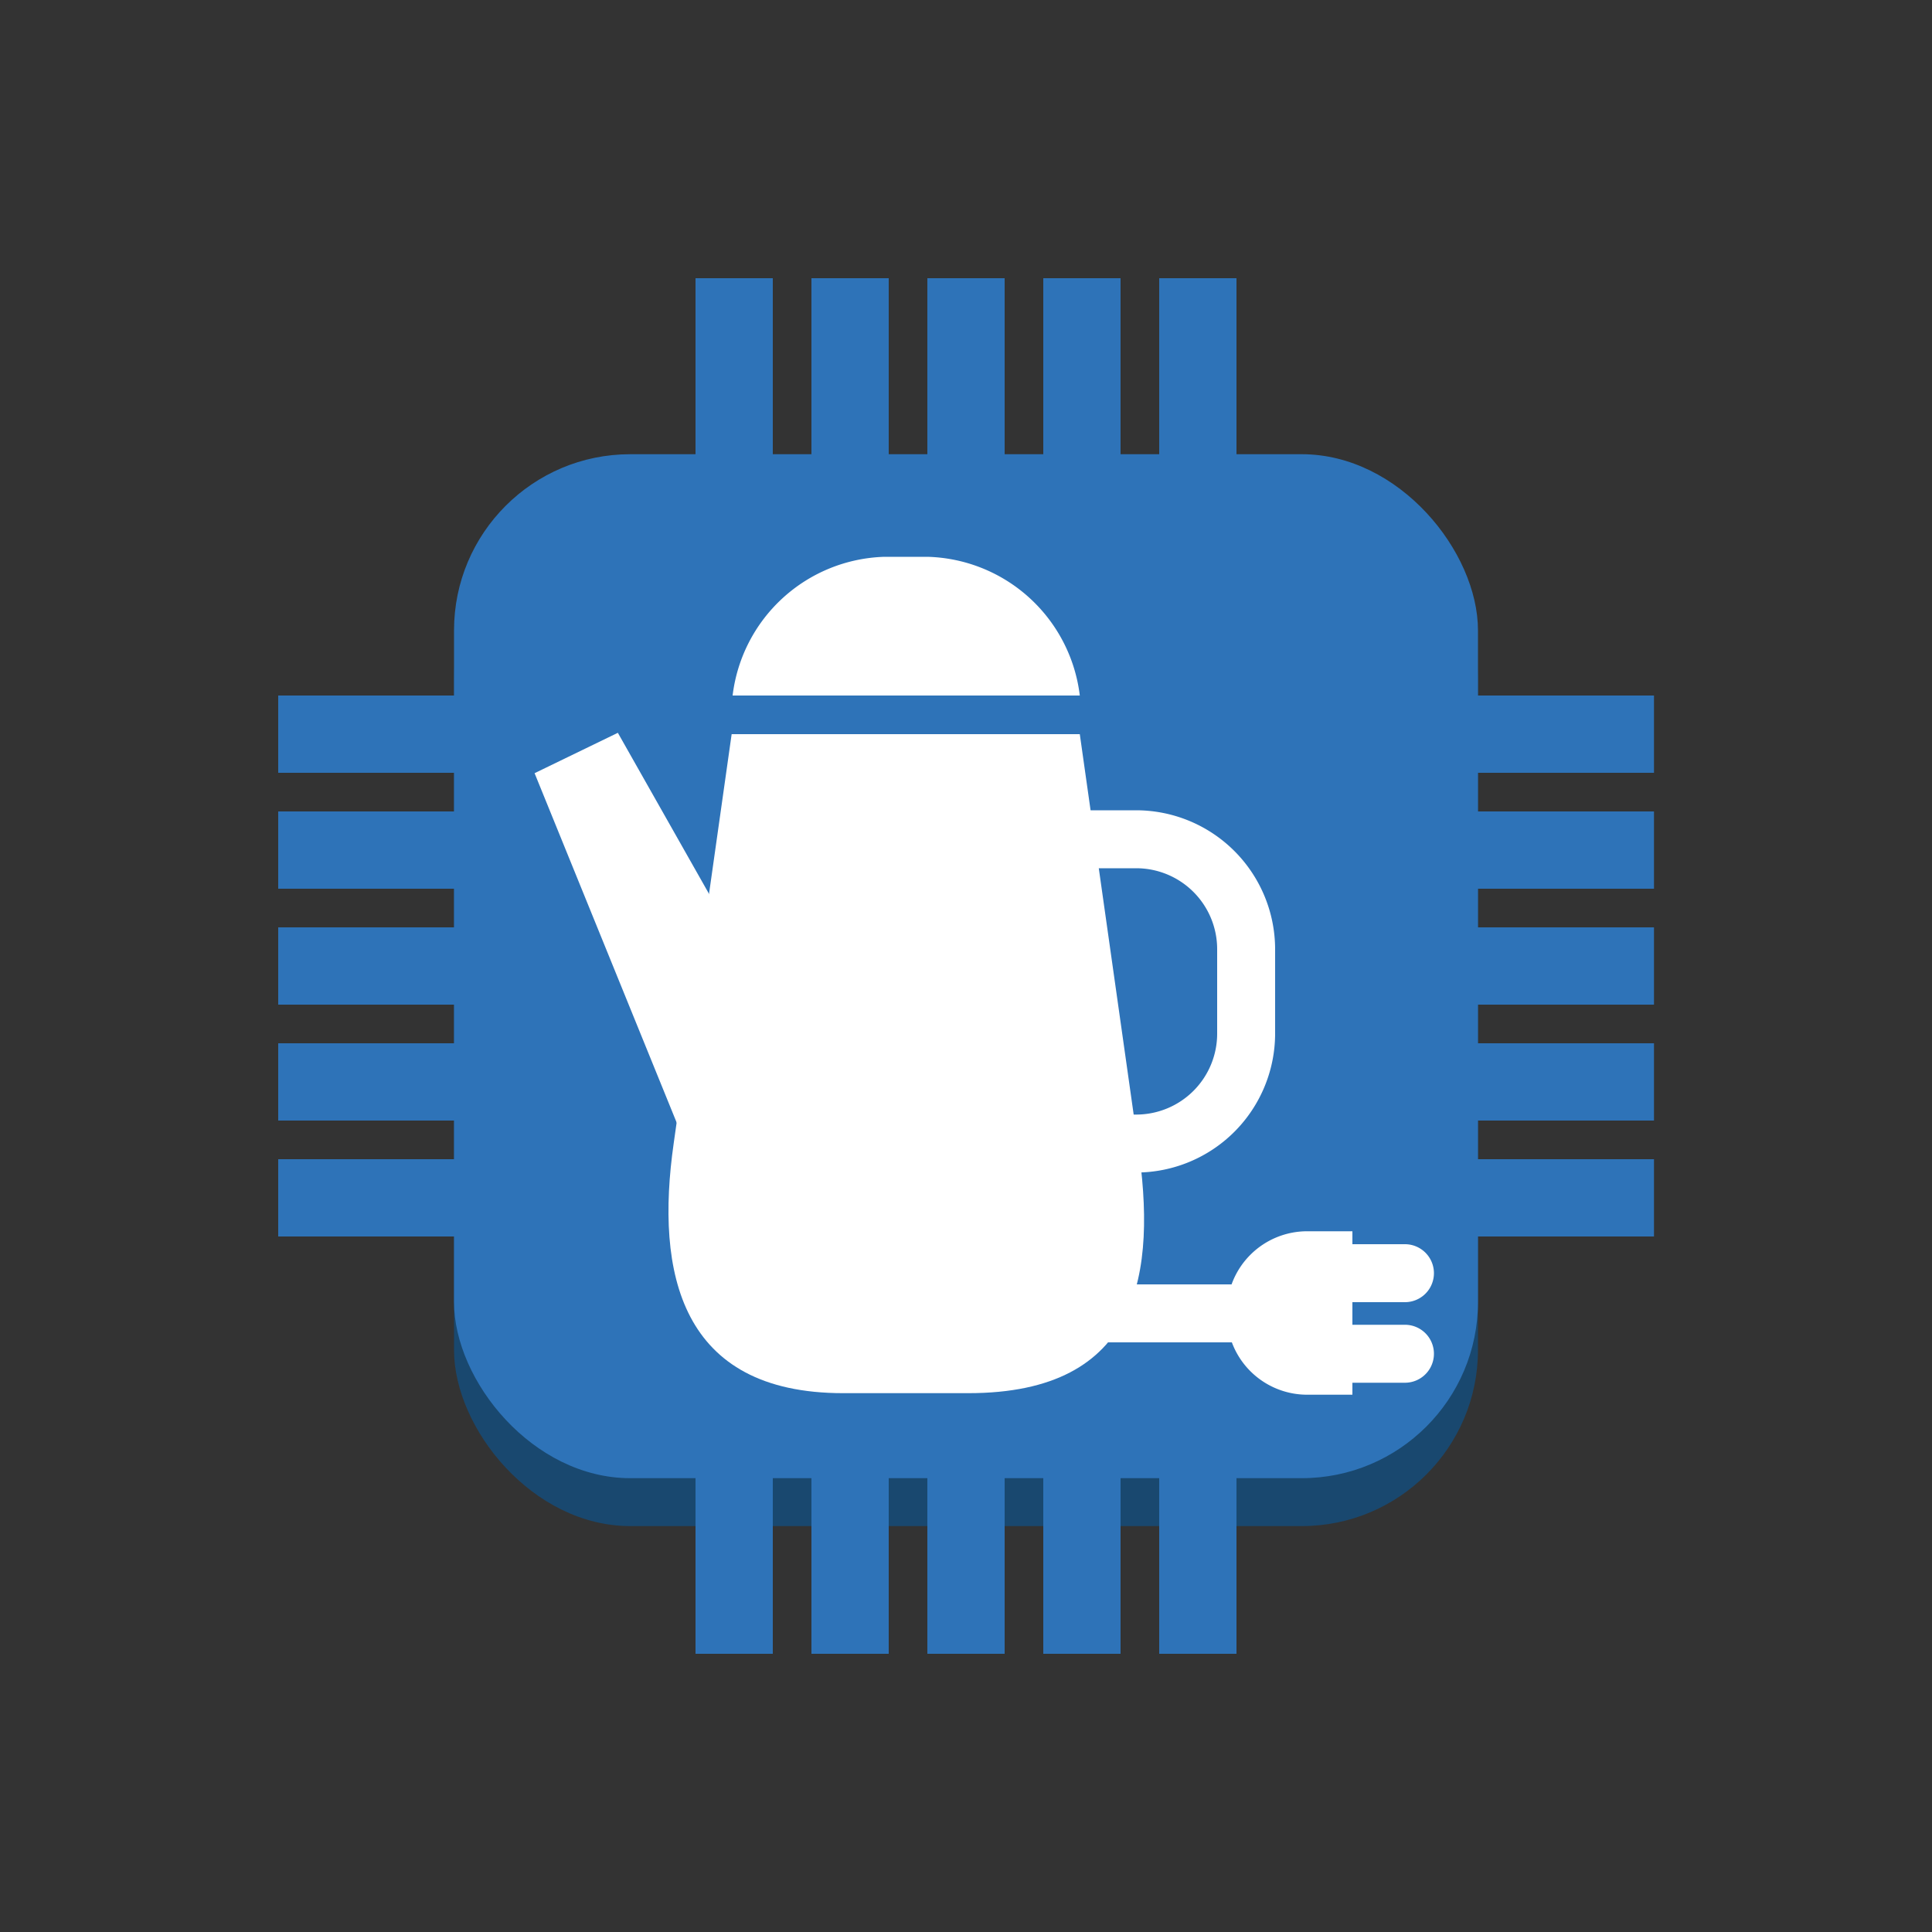 <svg id="Layer_1" data-name="Layer 1" xmlns="http://www.w3.org/2000/svg" width="100" height="100" viewBox="0 0 100 100">
  <rect x="0" y="0" width="100" height="100" fill="#333333" stroke="none"/>
  <title>InternetOfThings</title>
  <g>
    <rect x="23.5" y="25.99" width="53" height="53" rx="9.12" ry="9.12" fill="#19486f"/>
    <rect x="23.5" y="23.51" width="53" height="53" rx="9.12" ry="9.12" fill="#2e73b8"/>
    <rect x="60" y="14.4" width="4" height="13.65" fill="#2e73b8"/>
    <rect x="36" y="14.4" width="4" height="13.65" fill="#2e73b8"/>
    <rect x="54" y="14.4" width="4" height="13.65" fill="#2e73b8"/>
    <rect x="42" y="14.4" width="4" height="13.65" fill="#2e73b8"/>
    <rect x="48" y="14.4" width="4" height="13.65" fill="#2e73b8"/>
    <rect x="14.4" y="60" width="18.1" height="4" fill="#2e73b8"/>
    <rect x="14.4" y="42" width="18.1" height="4" fill="#2e73b8"/>
    <rect x="14.4" y="54" width="18.1" height="4" fill="#2e73b8"/>
    <rect x="14.4" y="48" width="18.1" height="4" fill="#2e73b8"/>
    <rect x="14.4" y="36" width="18.1" height="4" fill="#2e73b8"/>
    <rect x="36" y="69.88" width="4" height="15.72" fill="#2e73b8"/>
    <rect x="60" y="69.88" width="4" height="15.72" fill="#2e73b8"/>
    <rect x="42" y="69.88" width="4" height="15.72" fill="#2e73b8"/>
    <rect x="54" y="69.88" width="4" height="15.72" fill="#2e73b8"/>
    <rect x="48" y="69.88" width="4" height="15.72" fill="#2e73b8"/>
    <rect x="69.67" y="54" width="15.94" height="4" fill="#2e73b8"/>
    <rect x="69.67" y="36" width="15.94" height="4" fill="#2e73b8"/>
    <rect x="69.67" y="48" width="15.94" height="4" fill="#2e73b8"/>
    <rect x="69.67" y="42" width="15.94" height="4" fill="#2e73b8"/>
    <rect x="69.67" y="60" width="15.94" height="4" fill="#2e73b8"/>
    <path d="M55.89,38l3,21.18c1,6.71.14,12.93-8.77,12.93H43.64c-8.43,0-9.73-6.22-8.77-12.93l3-21.18Z" fill="#fff"/>
    <path d="M37.92,36a8.16,8.16,0,0,1,7.86-7.18H48A8.16,8.16,0,0,1,55.89,36Z" fill="#fff"/>
    <polygon points="41.92 55.49 35.27 58.71 27.67 40.02 31.98 37.93 41.92 55.49" fill="#fff"/>
    <path d="M58.81,60.69H57.2v-3h1.62A4.19,4.19,0,0,0,63,53.5V49.13a4.19,4.19,0,0,0-4.19-4.19h-3v-3h3A7.2,7.2,0,0,1,66,49.13V53.5A7.2,7.2,0,0,1,58.81,60.69Z" fill="#fff"/>
    <rect x="50.52" y="66.48" width="13.98" height="3" fill="#fff"/>
    <path d="M70,72.19H67.66A4.16,4.16,0,0,1,63.5,68v-.11a4.16,4.16,0,0,1,4.16-4.16H70Z" fill="#fff"/>
    <g>
      <path d="M72.72,67.4h-5.5a1.5,1.5,0,0,1,0-3h5.5a1.5,1.5,0,0,1,0,3Z" fill="#fff"/>
      <path d="M72.72,71.57h-5.5a1.5,1.5,0,0,1,0-3h5.5a1.5,1.5,0,0,1,0,3Z" fill="#fff"/>
    </g>
  </g>
</svg>
